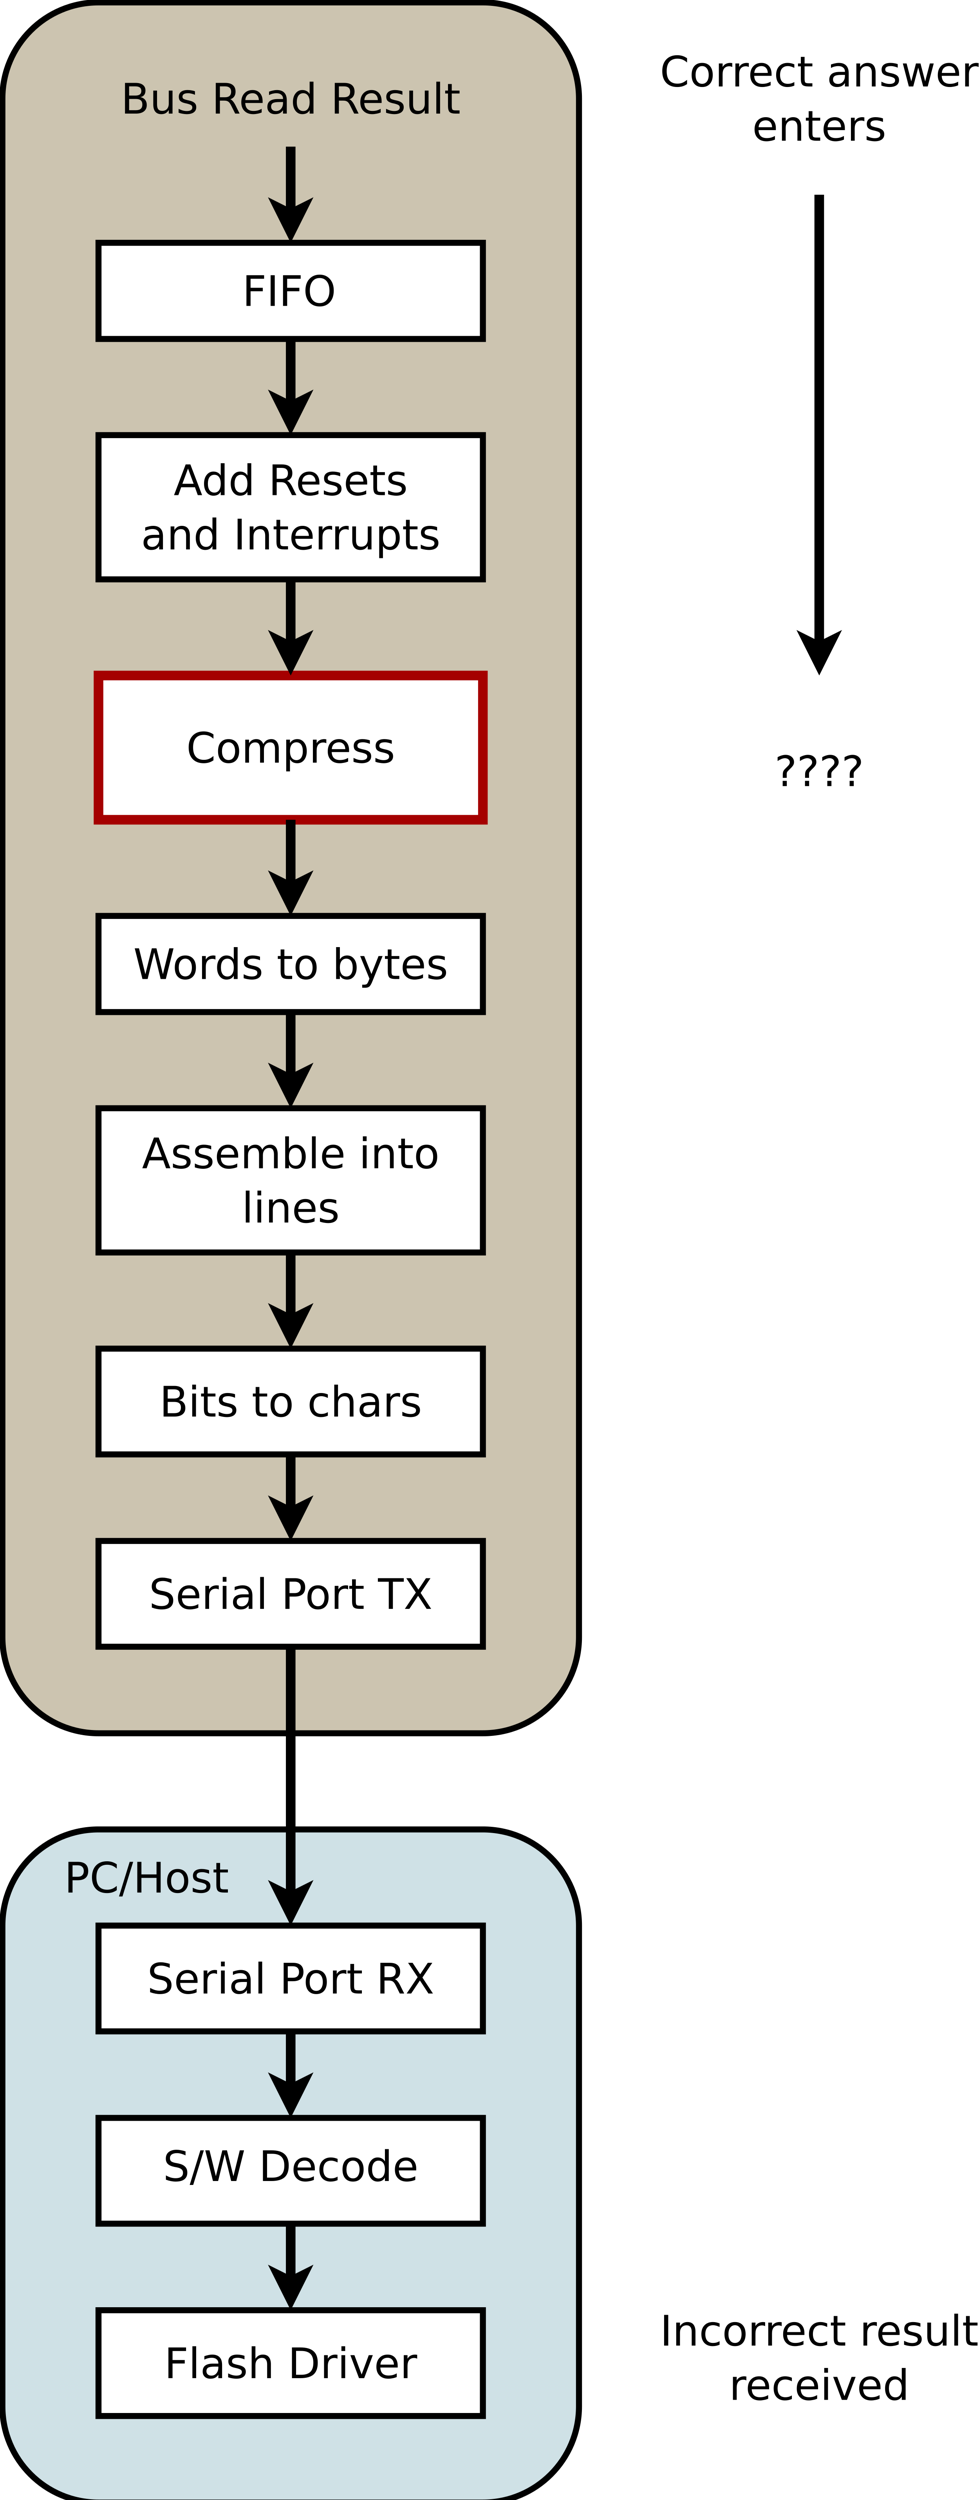 <?xml version="1.0" encoding="UTF-8"?>
<svg xmlns="http://www.w3.org/2000/svg" xmlns:xlink="http://www.w3.org/1999/xlink" width="163pt" height="416pt" viewBox="0 0 163 416" version="1.1">
<defs>
<g>
<symbol overflow="visible" id="glyph0-0">
<path style="stroke:none;" d="M 0.344 1.234 L 0.344 -4.938 L 3.844 -4.938 L 3.844 1.234 Z M 0.734 0.844 L 3.453 0.844 L 3.453 -4.547 L 0.734 -4.547 Z M 0.734 0.844 "/>
</symbol>
<symbol overflow="visible" id="glyph0-1">
<path style="stroke:none;" d="M 0.688 -5.109 L 3.625 -5.109 L 3.625 -4.516 L 1.375 -4.516 L 1.375 -3.016 L 3.406 -3.016 L 3.406 -2.438 L 1.375 -2.438 L 1.375 0 L 0.688 0 Z M 0.688 -5.109 "/>
</symbol>
<symbol overflow="visible" id="glyph0-2">
<path style="stroke:none;" d="M 0.688 -5.109 L 1.375 -5.109 L 1.375 0 L 0.688 0 Z M 0.688 -5.109 "/>
</symbol>
<symbol overflow="visible" id="glyph0-3">
<path style="stroke:none;" d="M 2.766 -4.641 C 2.254 -4.641 1.852 -4.453 1.562 -4.078 C 1.27 -3.703 1.125 -3.191 1.125 -2.547 C 1.125 -1.898 1.27 -1.391 1.562 -1.016 C 1.852 -0.648 2.254 -0.469 2.766 -0.469 C 3.266 -0.469 3.66 -0.648 3.953 -1.016 C 4.242 -1.391 4.391 -1.898 4.391 -2.547 C 4.391 -3.191 4.242 -3.703 3.953 -4.078 C 3.66 -4.453 3.266 -4.641 2.766 -4.641 Z M 2.766 -5.203 C 3.473 -5.203 4.039 -4.957 4.469 -4.469 C 4.895 -3.988 5.109 -3.348 5.109 -2.547 C 5.109 -1.742 4.895 -1.102 4.469 -0.625 C 4.039 -0.145 3.473 0.094 2.766 0.094 C 2.047 0.094 1.469 -0.145 1.031 -0.625 C 0.602 -1.102 0.391 -1.742 0.391 -2.547 C 0.391 -3.348 0.602 -3.988 1.031 -4.469 C 1.469 -4.957 2.047 -5.203 2.766 -5.203 Z M 2.766 -5.203 "/>
</symbol>
<symbol overflow="visible" id="glyph0-4">
<path style="stroke:none;" d="M 2.391 -4.422 L 1.453 -1.891 L 3.328 -1.891 Z M 2 -5.109 L 2.781 -5.109 L 4.734 0 L 4.016 0 L 3.547 -1.312 L 1.25 -1.312 L 0.781 0 L 0.062 0 Z M 2 -5.109 "/>
</symbol>
<symbol overflow="visible" id="glyph0-5">
<path style="stroke:none;" d="M 3.172 -3.25 L 3.172 -5.312 L 3.812 -5.312 L 3.812 0 L 3.172 0 L 3.172 -0.578 C 3.047 -0.348 2.879 -0.176 2.672 -0.062 C 2.473 0.039 2.234 0.094 1.953 0.094 C 1.492 0.094 1.117 -0.086 0.828 -0.453 C 0.535 -0.828 0.391 -1.312 0.391 -1.906 C 0.391 -2.508 0.535 -2.992 0.828 -3.359 C 1.117 -3.734 1.492 -3.922 1.953 -3.922 C 2.234 -3.922 2.473 -3.863 2.672 -3.75 C 2.879 -3.645 3.047 -3.477 3.172 -3.25 Z M 1.031 -1.906 C 1.031 -1.445 1.125 -1.082 1.312 -0.812 C 1.508 -0.551 1.773 -0.422 2.109 -0.422 C 2.441 -0.422 2.703 -0.551 2.891 -0.812 C 3.078 -1.082 3.172 -1.445 3.172 -1.906 C 3.172 -2.375 3.078 -2.738 2.891 -3 C 2.703 -3.258 2.441 -3.391 2.109 -3.391 C 1.773 -3.391 1.508 -3.258 1.312 -3 C 1.125 -2.738 1.031 -2.375 1.031 -1.906 Z M 1.031 -1.906 "/>
</symbol>
<symbol overflow="visible" id="glyph0-6">
<path style="stroke:none;" d=""/>
</symbol>
<symbol overflow="visible" id="glyph0-7">
<path style="stroke:none;" d="M 3.109 -2.391 C 3.254 -2.336 3.395 -2.227 3.531 -2.062 C 3.676 -1.906 3.82 -1.68 3.969 -1.391 L 4.656 0 L 3.922 0 L 3.266 -1.312 C 3.098 -1.656 2.938 -1.879 2.781 -1.984 C 2.625 -2.098 2.406 -2.156 2.125 -2.156 L 1.375 -2.156 L 1.375 0 L 0.688 0 L 0.688 -5.109 L 2.25 -5.109 C 2.832 -5.109 3.266 -4.984 3.547 -4.734 C 3.836 -4.492 3.984 -4.129 3.984 -3.641 C 3.984 -3.316 3.906 -3.047 3.75 -2.828 C 3.602 -2.617 3.391 -2.473 3.109 -2.391 Z M 1.375 -4.531 L 1.375 -2.719 L 2.25 -2.719 C 2.582 -2.719 2.832 -2.797 3 -2.953 C 3.164 -3.109 3.25 -3.336 3.25 -3.641 C 3.25 -3.93 3.164 -4.148 3 -4.297 C 2.832 -4.453 2.582 -4.531 2.25 -4.531 Z M 1.375 -4.531 "/>
</symbol>
<symbol overflow="visible" id="glyph0-8">
<path style="stroke:none;" d="M 3.938 -2.078 L 3.938 -1.766 L 1.047 -1.766 C 1.066 -1.328 1.191 -0.992 1.422 -0.766 C 1.66 -0.547 1.988 -0.438 2.406 -0.438 C 2.645 -0.438 2.879 -0.461 3.109 -0.516 C 3.336 -0.578 3.562 -0.672 3.781 -0.797 L 3.781 -0.188 C 3.562 -0.094 3.332 -0.023 3.094 0.016 C 2.852 0.066 2.613 0.094 2.375 0.094 C 1.758 0.094 1.273 -0.082 0.922 -0.438 C 0.566 -0.789 0.391 -1.27 0.391 -1.875 C 0.391 -2.5 0.555 -2.992 0.891 -3.359 C 1.234 -3.734 1.691 -3.922 2.266 -3.922 C 2.773 -3.922 3.18 -3.754 3.484 -3.422 C 3.785 -3.086 3.938 -2.641 3.938 -2.078 Z M 3.312 -2.25 C 3.301 -2.594 3.203 -2.867 3.016 -3.078 C 2.828 -3.285 2.578 -3.391 2.266 -3.391 C 1.922 -3.391 1.641 -3.289 1.422 -3.094 C 1.211 -2.895 1.094 -2.613 1.062 -2.25 Z M 3.312 -2.25 "/>
</symbol>
<symbol overflow="visible" id="glyph0-9">
<path style="stroke:none;" d="M 3.094 -3.719 L 3.094 -3.125 C 2.914 -3.207 2.734 -3.27 2.547 -3.312 C 2.359 -3.363 2.16 -3.391 1.953 -3.391 C 1.641 -3.391 1.406 -3.344 1.25 -3.25 C 1.094 -3.156 1.016 -3.008 1.016 -2.812 C 1.016 -2.664 1.066 -2.551 1.172 -2.469 C 1.285 -2.395 1.516 -2.316 1.859 -2.234 L 2.078 -2.188 C 2.516 -2.094 2.828 -1.957 3.016 -1.781 C 3.211 -1.613 3.312 -1.375 3.312 -1.062 C 3.312 -0.695 3.172 -0.41 2.891 -0.203 C 2.609 -0.004 2.219 0.094 1.719 0.094 C 1.52 0.094 1.305 0.07 1.078 0.031 C 0.859 0 0.625 -0.055 0.375 -0.141 L 0.375 -0.797 C 0.613 -0.672 0.844 -0.578 1.062 -0.516 C 1.289 -0.453 1.516 -0.422 1.734 -0.422 C 2.035 -0.422 2.266 -0.473 2.422 -0.578 C 2.578 -0.68 2.656 -0.828 2.656 -1.016 C 2.656 -1.18 2.598 -1.305 2.484 -1.391 C 2.367 -1.484 2.117 -1.578 1.734 -1.672 L 1.516 -1.719 C 1.117 -1.801 0.832 -1.926 0.656 -2.094 C 0.488 -2.258 0.406 -2.492 0.406 -2.797 C 0.406 -3.148 0.531 -3.426 0.781 -3.625 C 1.039 -3.82 1.406 -3.922 1.875 -3.922 C 2.102 -3.922 2.32 -3.898 2.531 -3.859 C 2.738 -3.828 2.926 -3.781 3.094 -3.719 Z M 3.094 -3.719 "/>
</symbol>
<symbol overflow="visible" id="glyph0-10">
<path style="stroke:none;" d="M 1.281 -4.922 L 1.281 -3.828 L 2.578 -3.828 L 2.578 -3.344 L 1.281 -3.344 L 1.281 -1.266 C 1.281 -0.953 1.32 -0.75 1.406 -0.656 C 1.488 -0.57 1.664 -0.531 1.938 -0.531 L 2.578 -0.531 L 2.578 0 L 1.938 0 C 1.445 0 1.109 -0.086 0.922 -0.266 C 0.742 -0.453 0.656 -0.785 0.656 -1.266 L 0.656 -3.344 L 0.188 -3.344 L 0.188 -3.828 L 0.656 -3.828 L 0.656 -4.922 Z M 1.281 -4.922 "/>
</symbol>
<symbol overflow="visible" id="glyph0-11">
<path style="stroke:none;" d="M 2.406 -1.922 C 1.895 -1.922 1.539 -1.863 1.344 -1.75 C 1.145 -1.633 1.047 -1.438 1.047 -1.156 C 1.047 -0.938 1.117 -0.758 1.266 -0.625 C 1.41 -0.488 1.613 -0.422 1.875 -0.422 C 2.219 -0.422 2.492 -0.547 2.703 -0.797 C 2.922 -1.047 3.031 -1.375 3.031 -1.781 L 3.031 -1.922 Z M 3.656 -2.188 L 3.656 0 L 3.031 0 L 3.031 -0.578 C 2.883 -0.348 2.703 -0.176 2.484 -0.062 C 2.273 0.039 2.016 0.094 1.703 0.094 C 1.305 0.094 0.992 -0.016 0.766 -0.234 C 0.535 -0.453 0.422 -0.742 0.422 -1.109 C 0.422 -1.547 0.562 -1.875 0.844 -2.094 C 1.133 -2.312 1.566 -2.422 2.141 -2.422 L 3.031 -2.422 L 3.031 -2.484 C 3.031 -2.766 2.93 -2.984 2.734 -3.141 C 2.547 -3.305 2.281 -3.391 1.938 -3.391 C 1.719 -3.391 1.504 -3.363 1.297 -3.312 C 1.086 -3.258 0.891 -3.18 0.703 -3.078 L 0.703 -3.656 C 0.93 -3.738 1.156 -3.801 1.375 -3.844 C 1.594 -3.895 1.801 -3.922 2 -3.922 C 2.551 -3.922 2.961 -3.773 3.234 -3.484 C 3.516 -3.203 3.656 -2.77 3.656 -2.188 Z M 3.656 -2.188 "/>
</symbol>
<symbol overflow="visible" id="glyph0-12">
<path style="stroke:none;" d="M 3.844 -2.312 L 3.844 0 L 3.219 0 L 3.219 -2.297 C 3.219 -2.648 3.145 -2.914 3 -3.094 C 2.863 -3.281 2.648 -3.375 2.359 -3.375 C 2.023 -3.375 1.758 -3.266 1.562 -3.047 C 1.363 -2.828 1.266 -2.531 1.266 -2.156 L 1.266 0 L 0.641 0 L 0.641 -3.828 L 1.266 -3.828 L 1.266 -3.234 C 1.422 -3.461 1.598 -3.633 1.797 -3.75 C 2.004 -3.863 2.238 -3.922 2.5 -3.922 C 2.945 -3.922 3.281 -3.785 3.5 -3.516 C 3.727 -3.242 3.844 -2.844 3.844 -2.312 Z M 3.844 -2.312 "/>
</symbol>
<symbol overflow="visible" id="glyph0-13">
<path style="stroke:none;" d="M 2.875 -3.234 C 2.801 -3.273 2.723 -3.305 2.641 -3.328 C 2.555 -3.348 2.469 -3.359 2.375 -3.359 C 2.02 -3.359 1.742 -3.242 1.547 -3.016 C 1.359 -2.785 1.266 -2.453 1.266 -2.016 L 1.266 0 L 0.641 0 L 0.641 -3.828 L 1.266 -3.828 L 1.266 -3.234 C 1.398 -3.461 1.57 -3.633 1.781 -3.75 C 2 -3.863 2.258 -3.922 2.562 -3.922 C 2.602 -3.922 2.648 -3.914 2.703 -3.906 C 2.754 -3.906 2.812 -3.898 2.875 -3.891 Z M 2.875 -3.234 "/>
</symbol>
<symbol overflow="visible" id="glyph0-14">
<path style="stroke:none;" d="M 0.594 -1.516 L 0.594 -3.828 L 1.219 -3.828 L 1.219 -1.531 C 1.219 -1.164 1.285 -0.895 1.422 -0.719 C 1.566 -0.539 1.785 -0.453 2.078 -0.453 C 2.41 -0.453 2.676 -0.555 2.875 -0.766 C 3.07 -0.984 3.172 -1.281 3.172 -1.656 L 3.172 -3.828 L 3.797 -3.828 L 3.797 0 L 3.172 0 L 3.172 -0.594 C 3.016 -0.352 2.836 -0.176 2.641 -0.062 C 2.441 0.039 2.207 0.094 1.938 0.094 C 1.5 0.094 1.164 -0.039 0.938 -0.312 C 0.707 -0.582 0.594 -0.984 0.594 -1.516 Z M 2.172 -3.922 Z M 2.172 -3.922 "/>
</symbol>
<symbol overflow="visible" id="glyph0-15">
<path style="stroke:none;" d="M 1.266 -0.578 L 1.266 1.453 L 0.641 1.453 L 0.641 -3.828 L 1.266 -3.828 L 1.266 -3.25 C 1.398 -3.477 1.566 -3.645 1.766 -3.75 C 1.973 -3.863 2.211 -3.922 2.484 -3.922 C 2.953 -3.922 3.332 -3.734 3.625 -3.359 C 3.914 -2.992 4.062 -2.508 4.062 -1.906 C 4.062 -1.312 3.914 -0.828 3.625 -0.453 C 3.332 -0.086 2.953 0.094 2.484 0.094 C 2.211 0.094 1.973 0.039 1.766 -0.062 C 1.566 -0.176 1.398 -0.348 1.266 -0.578 Z M 3.406 -1.906 C 3.406 -2.375 3.312 -2.738 3.125 -3 C 2.938 -3.258 2.676 -3.391 2.344 -3.391 C 2.008 -3.391 1.742 -3.258 1.547 -3 C 1.359 -2.738 1.266 -2.375 1.266 -1.906 C 1.266 -1.445 1.359 -1.082 1.547 -0.812 C 1.742 -0.551 2.008 -0.422 2.344 -0.422 C 2.676 -0.422 2.938 -0.551 3.125 -0.812 C 3.312 -1.082 3.406 -1.445 3.406 -1.906 Z M 3.406 -1.906 "/>
</symbol>
<symbol overflow="visible" id="glyph0-16">
<path style="stroke:none;" d="M 4.516 -4.703 L 4.516 -3.984 C 4.273 -4.203 4.023 -4.363 3.766 -4.469 C 3.504 -4.57 3.223 -4.625 2.922 -4.625 C 2.336 -4.625 1.891 -4.445 1.578 -4.094 C 1.273 -3.738 1.125 -3.223 1.125 -2.547 C 1.125 -1.867 1.273 -1.352 1.578 -1 C 1.891 -0.645 2.336 -0.469 2.922 -0.469 C 3.223 -0.469 3.504 -0.52 3.766 -0.625 C 4.023 -0.738 4.273 -0.898 4.516 -1.109 L 4.516 -0.391 C 4.266 -0.223 4.004 -0.098 3.734 -0.016 C 3.473 0.055 3.191 0.094 2.891 0.094 C 2.109 0.094 1.492 -0.141 1.047 -0.609 C 0.609 -1.078 0.391 -1.723 0.391 -2.547 C 0.391 -3.367 0.609 -4.016 1.047 -4.484 C 1.492 -4.961 2.109 -5.203 2.891 -5.203 C 3.191 -5.203 3.477 -5.16 3.75 -5.078 C 4.02 -4.992 4.273 -4.867 4.516 -4.703 Z M 4.516 -4.703 "/>
</symbol>
<symbol overflow="visible" id="glyph0-17">
<path style="stroke:none;" d="M 2.141 -3.391 C 1.805 -3.391 1.539 -3.254 1.344 -2.984 C 1.145 -2.723 1.047 -2.363 1.047 -1.906 C 1.047 -1.445 1.145 -1.086 1.344 -0.828 C 1.539 -0.566 1.805 -0.438 2.141 -0.438 C 2.473 -0.438 2.738 -0.566 2.938 -0.828 C 3.133 -1.098 3.234 -1.457 3.234 -1.906 C 3.234 -2.363 3.133 -2.723 2.938 -2.984 C 2.738 -3.254 2.473 -3.391 2.141 -3.391 Z M 2.141 -3.922 C 2.691 -3.922 3.125 -3.742 3.438 -3.391 C 3.75 -3.035 3.906 -2.539 3.906 -1.906 C 3.906 -1.281 3.75 -0.789 3.438 -0.438 C 3.125 -0.082 2.691 0.094 2.141 0.094 C 1.586 0.094 1.156 -0.082 0.844 -0.438 C 0.539 -0.789 0.391 -1.281 0.391 -1.906 C 0.391 -2.539 0.539 -3.035 0.844 -3.391 C 1.156 -3.742 1.586 -3.922 2.141 -3.922 Z M 2.141 -3.922 "/>
</symbol>
<symbol overflow="visible" id="glyph0-18">
<path style="stroke:none;" d="M 3.641 -3.094 C 3.797 -3.375 3.984 -3.582 4.203 -3.719 C 4.422 -3.852 4.68 -3.922 4.984 -3.922 C 5.379 -3.922 5.68 -3.781 5.891 -3.5 C 6.109 -3.219 6.219 -2.82 6.219 -2.312 L 6.219 0 L 5.594 0 L 5.594 -2.297 C 5.594 -2.66 5.523 -2.93 5.391 -3.109 C 5.266 -3.285 5.066 -3.375 4.797 -3.375 C 4.473 -3.375 4.219 -3.266 4.031 -3.047 C 3.844 -2.828 3.75 -2.531 3.75 -2.156 L 3.75 0 L 3.109 0 L 3.109 -2.297 C 3.109 -2.66 3.039 -2.93 2.906 -3.109 C 2.781 -3.285 2.582 -3.375 2.312 -3.375 C 1.988 -3.375 1.734 -3.266 1.547 -3.047 C 1.359 -2.828 1.266 -2.531 1.266 -2.156 L 1.266 0 L 0.641 0 L 0.641 -3.828 L 1.266 -3.828 L 1.266 -3.234 C 1.41 -3.461 1.582 -3.633 1.781 -3.75 C 1.977 -3.863 2.219 -3.922 2.5 -3.922 C 2.781 -3.922 3.016 -3.848 3.203 -3.703 C 3.398 -3.566 3.547 -3.363 3.641 -3.094 Z M 3.641 -3.094 "/>
</symbol>
<symbol overflow="visible" id="glyph0-19">
<path style="stroke:none;" d="M 0.234 -5.109 L 0.938 -5.109 L 2 -0.797 L 3.078 -5.109 L 3.844 -5.109 L 4.922 -0.797 L 5.984 -5.109 L 6.688 -5.109 L 5.406 0 L 4.547 0 L 3.469 -4.438 L 2.375 0 L 1.516 0 Z M 0.234 -5.109 "/>
</symbol>
<symbol overflow="visible" id="glyph0-20">
<path style="stroke:none;" d="M 3.406 -1.906 C 3.406 -2.375 3.312 -2.738 3.125 -3 C 2.938 -3.258 2.676 -3.391 2.344 -3.391 C 2.008 -3.391 1.742 -3.258 1.547 -3 C 1.359 -2.738 1.266 -2.375 1.266 -1.906 C 1.266 -1.445 1.359 -1.082 1.547 -0.812 C 1.742 -0.551 2.008 -0.422 2.344 -0.422 C 2.676 -0.422 2.938 -0.551 3.125 -0.812 C 3.312 -1.082 3.406 -1.445 3.406 -1.906 Z M 1.266 -3.25 C 1.398 -3.477 1.566 -3.645 1.766 -3.75 C 1.973 -3.863 2.211 -3.922 2.484 -3.922 C 2.953 -3.922 3.332 -3.734 3.625 -3.359 C 3.914 -2.992 4.062 -2.508 4.062 -1.906 C 4.062 -1.312 3.914 -0.828 3.625 -0.453 C 3.332 -0.086 2.953 0.094 2.484 0.094 C 2.211 0.094 1.973 0.039 1.766 -0.062 C 1.566 -0.176 1.398 -0.348 1.266 -0.578 L 1.266 0 L 0.641 0 L 0.641 -5.312 L 1.266 -5.312 Z M 1.266 -3.25 "/>
</symbol>
<symbol overflow="visible" id="glyph0-21">
<path style="stroke:none;" d="M 2.25 0.359 C 2.07 0.816 1.898 1.113 1.734 1.25 C 1.566 1.383 1.344 1.453 1.062 1.453 L 0.547 1.453 L 0.547 0.938 L 0.922 0.938 C 1.098 0.938 1.234 0.895 1.328 0.812 C 1.422 0.727 1.523 0.531 1.641 0.219 L 1.75 -0.062 L 0.203 -3.828 L 0.875 -3.828 L 2.078 -0.828 L 3.266 -3.828 L 3.938 -3.828 Z M 2.25 0.359 "/>
</symbol>
<symbol overflow="visible" id="glyph0-22">
<path style="stroke:none;" d="M 0.656 -5.312 L 1.281 -5.312 L 1.281 0 L 0.656 0 Z M 0.656 -5.312 "/>
</symbol>
<symbol overflow="visible" id="glyph0-23">
<path style="stroke:none;" d="M 0.656 -3.828 L 1.281 -3.828 L 1.281 0 L 0.656 0 Z M 0.656 -5.312 L 1.281 -5.312 L 1.281 -4.516 L 0.656 -4.516 Z M 0.656 -5.312 "/>
</symbol>
<symbol overflow="visible" id="glyph0-24">
<path style="stroke:none;" d="M 1.375 -2.438 L 1.375 -0.562 L 2.484 -0.562 C 2.859 -0.562 3.133 -0.641 3.312 -0.797 C 3.488 -0.953 3.578 -1.188 3.578 -1.5 C 3.578 -1.82 3.488 -2.055 3.312 -2.203 C 3.133 -2.359 2.859 -2.438 2.484 -2.438 Z M 1.375 -4.531 L 1.375 -3 L 2.406 -3 C 2.738 -3 2.988 -3.062 3.156 -3.188 C 3.32 -3.312 3.406 -3.504 3.406 -3.766 C 3.406 -4.023 3.32 -4.219 3.156 -4.344 C 2.988 -4.469 2.738 -4.531 2.406 -4.531 Z M 0.688 -5.109 L 2.453 -5.109 C 2.973 -5.109 3.375 -5 3.656 -4.781 C 3.945 -4.562 4.094 -4.25 4.094 -3.844 C 4.094 -3.531 4.02 -3.281 3.875 -3.094 C 3.727 -2.906 3.516 -2.789 3.234 -2.75 C 3.578 -2.676 3.844 -2.523 4.031 -2.297 C 4.219 -2.066 4.312 -1.773 4.312 -1.422 C 4.312 -0.973 4.156 -0.625 3.844 -0.375 C 3.531 -0.125 3.086 0 2.516 0 L 0.688 0 Z M 0.688 -5.109 "/>
</symbol>
<symbol overflow="visible" id="glyph0-25">
<path style="stroke:none;" d="M 3.422 -3.688 L 3.422 -3.094 C 3.234 -3.188 3.051 -3.258 2.875 -3.312 C 2.695 -3.363 2.52 -3.391 2.344 -3.391 C 1.926 -3.391 1.602 -3.258 1.375 -3 C 1.156 -2.738 1.047 -2.375 1.047 -1.906 C 1.047 -1.438 1.156 -1.07 1.375 -0.812 C 1.602 -0.562 1.926 -0.438 2.344 -0.438 C 2.52 -0.438 2.695 -0.457 2.875 -0.5 C 3.051 -0.551 3.234 -0.629 3.422 -0.734 L 3.422 -0.141 C 3.242 -0.066 3.062 -0.008 2.875 0.031 C 2.688 0.07 2.484 0.094 2.266 0.094 C 1.691 0.094 1.234 -0.082 0.891 -0.438 C 0.555 -0.801 0.391 -1.289 0.391 -1.906 C 0.391 -2.531 0.562 -3.02 0.906 -3.375 C 1.25 -3.738 1.719 -3.922 2.312 -3.922 C 2.5 -3.922 2.688 -3.898 2.875 -3.859 C 3.062 -3.816 3.242 -3.758 3.422 -3.688 Z M 3.422 -3.688 "/>
</symbol>
<symbol overflow="visible" id="glyph0-26">
<path style="stroke:none;" d="M 3.844 -2.312 L 3.844 0 L 3.219 0 L 3.219 -2.297 C 3.219 -2.648 3.145 -2.914 3 -3.094 C 2.863 -3.281 2.648 -3.375 2.359 -3.375 C 2.023 -3.375 1.758 -3.266 1.562 -3.047 C 1.363 -2.828 1.266 -2.531 1.266 -2.156 L 1.266 0 L 0.641 0 L 0.641 -5.312 L 1.266 -5.312 L 1.266 -3.234 C 1.422 -3.461 1.598 -3.633 1.797 -3.75 C 2.004 -3.863 2.238 -3.922 2.5 -3.922 C 2.945 -3.922 3.281 -3.785 3.5 -3.516 C 3.727 -3.242 3.844 -2.844 3.844 -2.312 Z M 3.844 -2.312 "/>
</symbol>
<symbol overflow="visible" id="glyph0-27">
<path style="stroke:none;" d="M 3.75 -4.938 L 3.75 -4.266 C 3.488 -4.391 3.238 -4.484 3 -4.547 C 2.77 -4.609 2.547 -4.641 2.328 -4.641 C 1.953 -4.641 1.66 -4.566 1.453 -4.422 C 1.254 -4.273 1.156 -4.066 1.156 -3.797 C 1.156 -3.566 1.223 -3.395 1.359 -3.281 C 1.492 -3.164 1.75 -3.07 2.125 -3 L 2.547 -2.922 C 3.055 -2.816 3.43 -2.641 3.672 -2.391 C 3.922 -2.148 4.047 -1.82 4.047 -1.406 C 4.047 -0.914 3.879 -0.539 3.547 -0.281 C 3.223 -0.031 2.738 0.094 2.094 0.094 C 1.852 0.094 1.598 0.066 1.328 0.016 C 1.055 -0.035 0.773 -0.113 0.484 -0.219 L 0.484 -0.938 C 0.766 -0.781 1.035 -0.66 1.297 -0.578 C 1.566 -0.504 1.832 -0.469 2.094 -0.469 C 2.488 -0.469 2.789 -0.539 3 -0.688 C 3.219 -0.844 3.328 -1.066 3.328 -1.359 C 3.328 -1.609 3.25 -1.801 3.094 -1.938 C 2.945 -2.082 2.695 -2.191 2.344 -2.266 L 1.922 -2.344 C 1.41 -2.445 1.039 -2.609 0.812 -2.828 C 0.582 -3.047 0.469 -3.348 0.469 -3.734 C 0.469 -4.191 0.625 -4.551 0.938 -4.812 C 1.258 -5.07 1.695 -5.203 2.25 -5.203 C 2.488 -5.203 2.734 -5.176 2.984 -5.125 C 3.234 -5.082 3.488 -5.02 3.75 -4.938 Z M 3.75 -4.938 "/>
</symbol>
<symbol overflow="visible" id="glyph0-28">
<path style="stroke:none;" d="M 1.375 -4.531 L 1.375 -2.625 L 2.25 -2.625 C 2.57 -2.625 2.816 -2.707 2.984 -2.875 C 3.16 -3.039 3.25 -3.273 3.25 -3.578 C 3.25 -3.879 3.16 -4.113 2.984 -4.281 C 2.816 -4.445 2.57 -4.531 2.25 -4.531 Z M 0.688 -5.109 L 2.25 -5.109 C 2.82 -5.109 3.254 -4.977 3.547 -4.719 C 3.836 -4.457 3.984 -4.078 3.984 -3.578 C 3.984 -3.078 3.836 -2.695 3.547 -2.438 C 3.254 -2.176 2.82 -2.047 2.25 -2.047 L 1.375 -2.047 L 1.375 0 L 0.688 0 Z M 0.688 -5.109 "/>
</symbol>
<symbol overflow="visible" id="glyph0-29">
<path style="stroke:none;" d="M -0.016 -5.109 L 4.297 -5.109 L 4.297 -4.516 L 2.484 -4.516 L 2.484 0 L 1.797 0 L 1.797 -4.516 L -0.016 -4.516 Z M -0.016 -5.109 "/>
</symbol>
<symbol overflow="visible" id="glyph0-30">
<path style="stroke:none;" d="M 0.438 -5.109 L 1.188 -5.109 L 2.453 -3.203 L 3.719 -5.109 L 4.469 -5.109 L 2.828 -2.656 L 4.578 0 L 3.828 0 L 2.406 -2.172 L 0.953 0 L 0.203 0 L 2.031 -2.719 Z M 0.438 -5.109 "/>
</symbol>
<symbol overflow="visible" id="glyph0-31">
<path style="stroke:none;" d="M 1.781 -5.109 L 2.359 -5.109 L 0.578 0.656 L 0 0.656 Z M 1.781 -5.109 "/>
</symbol>
<symbol overflow="visible" id="glyph0-32">
<path style="stroke:none;" d="M 0.688 -5.109 L 1.375 -5.109 L 1.375 -3.016 L 3.891 -3.016 L 3.891 -5.109 L 4.578 -5.109 L 4.578 0 L 3.891 0 L 3.891 -2.438 L 1.375 -2.438 L 1.375 0 L 0.688 0 Z M 0.688 -5.109 "/>
</symbol>
<symbol overflow="visible" id="glyph0-33">
<path style="stroke:none;" d="M 1.375 -4.531 L 1.375 -0.562 L 2.219 -0.562 C 2.914 -0.562 3.426 -0.723 3.75 -1.047 C 4.082 -1.367 4.25 -1.875 4.25 -2.562 C 4.25 -3.238 4.082 -3.734 3.75 -4.047 C 3.426 -4.367 2.914 -4.531 2.219 -4.531 Z M 0.688 -5.109 L 2.109 -5.109 C 3.098 -5.109 3.82 -4.898 4.281 -4.484 C 4.75 -4.078 4.984 -3.438 4.984 -2.562 C 4.984 -1.676 4.75 -1.023 4.281 -0.609 C 3.812 -0.203 3.086 0 2.109 0 L 0.688 0 Z M 0.688 -5.109 "/>
</symbol>
<symbol overflow="visible" id="glyph0-34">
<path style="stroke:none;" d="M 0.203 -3.828 L 0.875 -3.828 L 2.078 -0.609 L 3.266 -3.828 L 3.938 -3.828 L 2.5 0 L 1.641 0 Z M 0.203 -3.828 "/>
</symbol>
<symbol overflow="visible" id="glyph0-35">
<path style="stroke:none;" d="M 0.297 -3.828 L 0.922 -3.828 L 1.703 -0.844 L 2.484 -3.828 L 3.234 -3.828 L 4.016 -0.844 L 4.797 -3.828 L 5.438 -3.828 L 4.438 0 L 3.688 0 L 2.859 -3.141 L 2.031 0 L 1.297 0 Z M 0.297 -3.828 "/>
</symbol>
<symbol overflow="visible" id="glyph0-36">
<path style="stroke:none;" d="M 1.344 -0.875 L 2.031 -0.875 L 2.031 0 L 1.344 0 Z M 2.016 -1.375 L 1.359 -1.375 L 1.359 -1.891 C 1.359 -2.129 1.391 -2.32 1.453 -2.469 C 1.516 -2.613 1.648 -2.785 1.859 -2.984 L 2.156 -3.281 C 2.289 -3.406 2.383 -3.52 2.438 -3.625 C 2.5 -3.727 2.531 -3.836 2.531 -3.953 C 2.531 -4.16 2.453 -4.328 2.297 -4.453 C 2.148 -4.578 1.957 -4.641 1.719 -4.641 C 1.539 -4.641 1.348 -4.598 1.141 -4.516 C 0.93 -4.43 0.719 -4.316 0.5 -4.172 L 0.5 -4.812 C 0.719 -4.938 0.938 -5.031 1.156 -5.094 C 1.375 -5.164 1.598 -5.203 1.828 -5.203 C 2.254 -5.203 2.594 -5.086 2.844 -4.859 C 3.102 -4.641 3.234 -4.348 3.234 -3.984 C 3.234 -3.816 3.191 -3.656 3.109 -3.5 C 3.023 -3.344 2.879 -3.164 2.672 -2.969 L 2.375 -2.672 C 2.27 -2.566 2.191 -2.484 2.141 -2.422 C 2.098 -2.359 2.066 -2.301 2.047 -2.25 C 2.035 -2.195 2.023 -2.133 2.016 -2.062 C 2.016 -2 2.016 -1.91 2.016 -1.797 Z M 2.016 -1.375 "/>
</symbol>
</g>
</defs>
<g id="surface148736">
<rect x="0" y="0" width="163" height="416" style="fill:rgb(100%,100%,100%);fill-opacity:1;stroke:none;"/>
<path style="fill-rule:evenodd;fill:rgb(81.176%,88.235%,90.196%);fill-opacity:1;stroke-width:0.125;stroke-linecap:butt;stroke-linejoin:round;stroke:rgb(0%,0%,0%);stroke-opacity:1;stroke-miterlimit:10;" d="M 3 39 L 11 39 C 12.105 39 13 39.895 13 41 L 13 51 C 13 52.105 12.105 53 11 53 L 3 53 C 1.895 53 1 52.105 1 51 L 1 41 C 1 39.895 1.895 39 3 39 " transform="matrix(8,0,0,8,-7.6,-7.6)"/>
<path style="fill-rule:evenodd;fill:rgb(80%,76.863%,69.02%);fill-opacity:1;stroke-width:0.125;stroke-linecap:butt;stroke-linejoin:round;stroke:rgb(0%,0%,0%);stroke-opacity:1;stroke-miterlimit:10;" d="M 3 1 L 11 1 C 12.105 1 13 1.895 13 3 L 13 35 C 13 36.105 12.105 37 11 37 L 3 37 C 1.895 37 1 36.105 1 35 L 1 3 C 1 1.895 1.895 1 3 1 " transform="matrix(8,0,0,8,-7.6,-7.6)"/>
<path style="fill-rule:evenodd;fill:rgb(100%,100%,100%);fill-opacity:1;stroke-width:0.125;stroke-linecap:butt;stroke-linejoin:miter;stroke:rgb(0%,0%,0%);stroke-opacity:1;stroke-miterlimit:10;" d="M 3 6 L 11 6 L 11 8 L 3 8 Z M 3 6 " transform="matrix(8,0,0,8,-7.6,-7.6)"/>
<g style="fill:rgb(0%,0%,0%);fill-opacity:1;">
  <use xlink:href="#glyph0-1" x="40.344" y="50.901"/>
  <use xlink:href="#glyph0-2" x="44.37" y="50.901"/>
  <use xlink:href="#glyph0-1" x="46.435" y="50.901"/>
  <use xlink:href="#glyph0-3" x="50.461" y="50.901"/>
</g>
<path style="fill-rule:evenodd;fill:rgb(100%,100%,100%);fill-opacity:1;stroke-width:0.125;stroke-linecap:butt;stroke-linejoin:miter;stroke:rgb(0%,0%,0%);stroke-opacity:1;stroke-miterlimit:10;" d="M 3 10 L 11 10 L 11 13 L 3 13 Z M 3 10 " transform="matrix(8,0,0,8,-7.6,-7.6)"/>
<g style="fill:rgb(0%,0%,0%);fill-opacity:1;">
  <use xlink:href="#glyph0-4" x="28.914" y="82.386"/>
  <use xlink:href="#glyph0-5" x="33.58" y="82.386"/>
  <use xlink:href="#glyph0-5" x="38.023" y="82.386"/>
  <use xlink:href="#glyph0-6" x="42.466" y="82.386"/>
  <use xlink:href="#glyph0-7" x="44.691" y="82.386"/>
  <use xlink:href="#glyph0-8" x="49.241" y="82.386"/>
  <use xlink:href="#glyph0-9" x="53.547" y="82.386"/>
  <use xlink:href="#glyph0-8" x="57.194" y="82.386"/>
  <use xlink:href="#glyph0-10" x="61.501" y="82.386"/>
  <use xlink:href="#glyph0-9" x="64.246" y="82.386"/>
</g>
<g style="fill:rgb(0%,0%,0%);fill-opacity:1;">
  <use xlink:href="#glyph0-11" x="23.477" y="91.417"/>
  <use xlink:href="#glyph0-12" x="27.766" y="91.417"/>
  <use xlink:href="#glyph0-5" x="32.203" y="91.417"/>
  <use xlink:href="#glyph0-6" x="36.646" y="91.417"/>
  <use xlink:href="#glyph0-2" x="38.871" y="91.417"/>
  <use xlink:href="#glyph0-12" x="40.935" y="91.417"/>
  <use xlink:href="#glyph0-10" x="45.372" y="91.417"/>
  <use xlink:href="#glyph0-8" x="48.117" y="91.417"/>
  <use xlink:href="#glyph0-13" x="52.423" y="91.417"/>
  <use xlink:href="#glyph0-13" x="55.178" y="91.417"/>
  <use xlink:href="#glyph0-14" x="58.056" y="91.417"/>
  <use xlink:href="#glyph0-15" x="62.493" y="91.417"/>
  <use xlink:href="#glyph0-10" x="66.936" y="91.417"/>
  <use xlink:href="#glyph0-9" x="69.681" y="91.417"/>
</g>
<path style="fill-rule:evenodd;fill:rgb(100%,100%,100%);fill-opacity:1;stroke-width:0.2;stroke-linecap:butt;stroke-linejoin:miter;stroke:rgb(64.706%,0%,0%);stroke-opacity:1;stroke-miterlimit:10;" d="M 3 15 L 11 15 L 11 18 L 3 18 Z M 3 15 " transform="matrix(8,0,0,8,-7.6,-7.6)"/>
<g style="fill:rgb(0%,0%,0%);fill-opacity:1;">
  <use xlink:href="#glyph0-16" x="31.023" y="126.901"/>
  <use xlink:href="#glyph0-17" x="35.911" y="126.901"/>
  <use xlink:href="#glyph0-18" x="40.194" y="126.901"/>
  <use xlink:href="#glyph0-15" x="47.013" y="126.901"/>
  <use xlink:href="#glyph0-13" x="51.456" y="126.901"/>
  <use xlink:href="#glyph0-8" x="54.18" y="126.901"/>
  <use xlink:href="#glyph0-9" x="58.487" y="126.901"/>
  <use xlink:href="#glyph0-9" x="62.134" y="126.901"/>
</g>
<path style="fill-rule:evenodd;fill:rgb(100%,100%,100%);fill-opacity:1;stroke-width:0.125;stroke-linecap:butt;stroke-linejoin:miter;stroke:rgb(0%,0%,0%);stroke-opacity:1;stroke-miterlimit:10;" d="M 3 20 L 11 20 L 11 22 L 3 22 Z M 3 20 " transform="matrix(8,0,0,8,-7.6,-7.6)"/>
<g style="fill:rgb(0%,0%,0%);fill-opacity:1;">
  <use xlink:href="#glyph0-19" x="22.203" y="162.901"/>
  <use xlink:href="#glyph0-17" x="28.714" y="162.901"/>
  <use xlink:href="#glyph0-13" x="32.997" y="162.901"/>
  <use xlink:href="#glyph0-5" x="35.752" y="162.901"/>
  <use xlink:href="#glyph0-9" x="40.195" y="162.901"/>
  <use xlink:href="#glyph0-6" x="43.842" y="162.901"/>
  <use xlink:href="#glyph0-10" x="46.067" y="162.901"/>
  <use xlink:href="#glyph0-17" x="48.812" y="162.901"/>
  <use xlink:href="#glyph0-6" x="53.095" y="162.901"/>
  <use xlink:href="#glyph0-20" x="55.32" y="162.901"/>
  <use xlink:href="#glyph0-21" x="59.763" y="162.901"/>
  <use xlink:href="#glyph0-10" x="63.906" y="162.901"/>
  <use xlink:href="#glyph0-8" x="66.65" y="162.901"/>
  <use xlink:href="#glyph0-9" x="70.957" y="162.901"/>
</g>
<path style="fill-rule:evenodd;fill:rgb(100%,100%,100%);fill-opacity:1;stroke-width:0.125;stroke-linecap:butt;stroke-linejoin:miter;stroke:rgb(0%,0%,0%);stroke-opacity:1;stroke-miterlimit:10;" d="M 3 24 L 11 24 L 11 27 L 3 27 Z M 3 24 " transform="matrix(8,0,0,8,-7.6,-7.6)"/>
<g style="fill:rgb(0%,0%,0%);fill-opacity:1;">
  <use xlink:href="#glyph0-4" x="23.633" y="194.386"/>
  <use xlink:href="#glyph0-9" x="28.421" y="194.386"/>
  <use xlink:href="#glyph0-9" x="32.068" y="194.386"/>
  <use xlink:href="#glyph0-8" x="35.715" y="194.386"/>
  <use xlink:href="#glyph0-18" x="40.022" y="194.386"/>
  <use xlink:href="#glyph0-20" x="46.841" y="194.386"/>
  <use xlink:href="#glyph0-22" x="51.284" y="194.386"/>
  <use xlink:href="#glyph0-8" x="53.229" y="194.386"/>
  <use xlink:href="#glyph0-6" x="57.535" y="194.386"/>
  <use xlink:href="#glyph0-23" x="59.76" y="194.386"/>
  <use xlink:href="#glyph0-12" x="61.705" y="194.386"/>
  <use xlink:href="#glyph0-10" x="66.142" y="194.386"/>
  <use xlink:href="#glyph0-17" x="68.886" y="194.386"/>
</g>
<g style="fill:rgb(0%,0%,0%);fill-opacity:1;">
  <use xlink:href="#glyph0-22" x="40.266" y="203.417"/>
  <use xlink:href="#glyph0-23" x="42.21" y="203.417"/>
  <use xlink:href="#glyph0-12" x="44.155" y="203.417"/>
  <use xlink:href="#glyph0-8" x="48.592" y="203.417"/>
  <use xlink:href="#glyph0-9" x="52.898" y="203.417"/>
</g>
<path style="fill-rule:evenodd;fill:rgb(100%,100%,100%);fill-opacity:1;stroke-width:0.125;stroke-linecap:butt;stroke-linejoin:miter;stroke:rgb(0%,0%,0%);stroke-opacity:1;stroke-miterlimit:10;" d="M 3 29 L 11 29 L 11 31.2 L 3 31.2 Z M 3 29 " transform="matrix(8,0,0,8,-7.6,-7.6)"/>
<g style="fill:rgb(0%,0%,0%);fill-opacity:1;">
  <use xlink:href="#glyph0-24" x="26.547" y="235.702"/>
  <use xlink:href="#glyph0-23" x="31.349" y="235.702"/>
  <use xlink:href="#glyph0-10" x="33.294" y="235.702"/>
  <use xlink:href="#glyph0-9" x="36.038" y="235.702"/>
  <use xlink:href="#glyph0-6" x="39.685" y="235.702"/>
  <use xlink:href="#glyph0-10" x="41.91" y="235.702"/>
  <use xlink:href="#glyph0-17" x="44.655" y="235.702"/>
  <use xlink:href="#glyph0-6" x="48.938" y="235.702"/>
  <use xlink:href="#glyph0-25" x="51.163" y="235.702"/>
  <use xlink:href="#glyph0-26" x="55.011" y="235.702"/>
  <use xlink:href="#glyph0-11" x="59.448" y="235.702"/>
  <use xlink:href="#glyph0-13" x="63.737" y="235.702"/>
  <use xlink:href="#glyph0-9" x="66.615" y="235.702"/>
</g>
<path style="fill-rule:evenodd;fill:rgb(100%,100%,100%);fill-opacity:1;stroke-width:0.125;stroke-linecap:butt;stroke-linejoin:miter;stroke:rgb(0%,0%,0%);stroke-opacity:1;stroke-miterlimit:10;" d="M 3 33 L 11 33 L 11 35.2 L 3 35.2 Z M 3 33 " transform="matrix(8,0,0,8,-7.6,-7.6)"/>
<g style="fill:rgb(0%,0%,0%);fill-opacity:1;">
  <use xlink:href="#glyph0-27" x="24.797" y="267.702"/>
  <use xlink:href="#glyph0-8" x="29.24" y="267.702"/>
  <use xlink:href="#glyph0-13" x="33.547" y="267.702"/>
  <use xlink:href="#glyph0-23" x="36.425" y="267.702"/>
  <use xlink:href="#glyph0-11" x="38.37" y="267.702"/>
  <use xlink:href="#glyph0-22" x="42.659" y="267.702"/>
  <use xlink:href="#glyph0-6" x="44.604" y="267.702"/>
  <use xlink:href="#glyph0-28" x="46.829" y="267.702"/>
  <use xlink:href="#glyph0-17" x="50.801" y="267.702"/>
  <use xlink:href="#glyph0-13" x="55.083" y="267.702"/>
  <use xlink:href="#glyph0-10" x="57.961" y="267.702"/>
  <use xlink:href="#glyph0-6" x="60.706" y="267.702"/>
  <use xlink:href="#glyph0-29" x="62.931" y="267.702"/>
  <use xlink:href="#glyph0-30" x="67.207" y="267.702"/>
</g>
<path style="fill:none;stroke-width:0.2;stroke-linecap:butt;stroke-linejoin:miter;stroke:rgb(0%,0%,0%);stroke-opacity:1;stroke-miterlimit:10;" d="M 7 31.2 L 7 32.401 " transform="matrix(8,0,0,8,-7.6,-7.6)"/>
<path style="fill-rule:evenodd;fill:rgb(0%,0%,0%);fill-opacity:1;stroke-width:0.2;stroke-linecap:butt;stroke-linejoin:miter;stroke:rgb(0%,0%,0%);stroke-opacity:1;stroke-miterlimit:10;" d="M 7 32.776 L 6.75 32.276 L 7 32.401 L 7.25 32.276 Z M 7 32.776 " transform="matrix(8,0,0,8,-7.6,-7.6)"/>
<path style="fill:none;stroke-width:0.2;stroke-linecap:butt;stroke-linejoin:miter;stroke:rgb(0%,0%,0%);stroke-opacity:1;stroke-miterlimit:10;" d="M 7 27 L 7 28.401 " transform="matrix(8,0,0,8,-7.6,-7.6)"/>
<path style="fill-rule:evenodd;fill:rgb(0%,0%,0%);fill-opacity:1;stroke-width:0.2;stroke-linecap:butt;stroke-linejoin:miter;stroke:rgb(0%,0%,0%);stroke-opacity:1;stroke-miterlimit:10;" d="M 7 28.776 L 6.75 28.276 L 7 28.401 L 7.25 28.276 Z M 7 28.776 " transform="matrix(8,0,0,8,-7.6,-7.6)"/>
<path style="fill:none;stroke-width:0.2;stroke-linecap:butt;stroke-linejoin:miter;stroke:rgb(0%,0%,0%);stroke-opacity:1;stroke-miterlimit:10;" d="M 7 22 L 7 23.401 " transform="matrix(8,0,0,8,-7.6,-7.6)"/>
<path style="fill-rule:evenodd;fill:rgb(0%,0%,0%);fill-opacity:1;stroke-width:0.2;stroke-linecap:butt;stroke-linejoin:miter;stroke:rgb(0%,0%,0%);stroke-opacity:1;stroke-miterlimit:10;" d="M 7 23.776 L 6.75 23.276 L 7 23.401 L 7.25 23.276 Z M 7 23.776 " transform="matrix(8,0,0,8,-7.6,-7.6)"/>
<path style="fill:none;stroke-width:0.2;stroke-linecap:butt;stroke-linejoin:miter;stroke:rgb(0%,0%,0%);stroke-opacity:1;stroke-miterlimit:10;" d="M 7 18 L 7 19.401 " transform="matrix(8,0,0,8,-7.6,-7.6)"/>
<path style="fill-rule:evenodd;fill:rgb(0%,0%,0%);fill-opacity:1;stroke-width:0.2;stroke-linecap:butt;stroke-linejoin:miter;stroke:rgb(0%,0%,0%);stroke-opacity:1;stroke-miterlimit:10;" d="M 7 19.776 L 6.75 19.276 L 7 19.401 L 7.25 19.276 Z M 7 19.776 " transform="matrix(8,0,0,8,-7.6,-7.6)"/>
<path style="fill:none;stroke-width:0.2;stroke-linecap:butt;stroke-linejoin:miter;stroke:rgb(0%,0%,0%);stroke-opacity:1;stroke-miterlimit:10;" d="M 7 13 L 7 14.401 " transform="matrix(8,0,0,8,-7.6,-7.6)"/>
<path style="fill-rule:evenodd;fill:rgb(0%,0%,0%);fill-opacity:1;stroke-width:0.2;stroke-linecap:butt;stroke-linejoin:miter;stroke:rgb(0%,0%,0%);stroke-opacity:1;stroke-miterlimit:10;" d="M 7 14.776 L 6.75 14.276 L 7 14.401 L 7.25 14.276 Z M 7 14.776 " transform="matrix(8,0,0,8,-7.6,-7.6)"/>
<path style="fill:none;stroke-width:0.2;stroke-linecap:butt;stroke-linejoin:miter;stroke:rgb(0%,0%,0%);stroke-opacity:1;stroke-miterlimit:10;" d="M 7 4 L 7 5.401 " transform="matrix(8,0,0,8,-7.6,-7.6)"/>
<path style="fill-rule:evenodd;fill:rgb(0%,0%,0%);fill-opacity:1;stroke-width:0.2;stroke-linecap:butt;stroke-linejoin:miter;stroke:rgb(0%,0%,0%);stroke-opacity:1;stroke-miterlimit:10;" d="M 7 5.776 L 6.75 5.276 L 7 5.401 L 7.25 5.276 Z M 7 5.776 " transform="matrix(8,0,0,8,-7.6,-7.6)"/>
<path style="fill:none;stroke-width:0.2;stroke-linecap:butt;stroke-linejoin:miter;stroke:rgb(0%,0%,0%);stroke-opacity:1;stroke-miterlimit:10;" d="M 7 8 L 7 9.401 " transform="matrix(8,0,0,8,-7.6,-7.6)"/>
<path style="fill-rule:evenodd;fill:rgb(0%,0%,0%);fill-opacity:1;stroke-width:0.2;stroke-linecap:butt;stroke-linejoin:miter;stroke:rgb(0%,0%,0%);stroke-opacity:1;stroke-miterlimit:10;" d="M 7 9.776 L 6.75 9.276 L 7 9.401 L 7.25 9.276 Z M 7 9.776 " transform="matrix(8,0,0,8,-7.6,-7.6)"/>
<g style="fill:rgb(0%,0%,0%);fill-opacity:1;">
  <use xlink:href="#glyph0-24" x="20.125" y="18.901"/>
  <use xlink:href="#glyph0-14" x="24.927" y="18.901"/>
  <use xlink:href="#glyph0-9" x="29.364" y="18.901"/>
  <use xlink:href="#glyph0-6" x="33.011" y="18.901"/>
  <use xlink:href="#glyph0-7" x="35.236" y="18.901"/>
  <use xlink:href="#glyph0-8" x="39.785" y="18.901"/>
  <use xlink:href="#glyph0-11" x="44.092" y="18.901"/>
  <use xlink:href="#glyph0-5" x="48.381" y="18.901"/>
  <use xlink:href="#glyph0-6" x="52.825" y="18.901"/>
  <use xlink:href="#glyph0-7" x="55.05" y="18.901"/>
  <use xlink:href="#glyph0-8" x="59.599" y="18.901"/>
  <use xlink:href="#glyph0-9" x="63.906" y="18.901"/>
  <use xlink:href="#glyph0-14" x="67.553" y="18.901"/>
  <use xlink:href="#glyph0-22" x="71.989" y="18.901"/>
  <use xlink:href="#glyph0-10" x="73.934" y="18.901"/>
</g>
<path style="fill:none;stroke-width:0.2;stroke-linecap:butt;stroke-linejoin:miter;stroke:rgb(0%,0%,0%);stroke-opacity:1;stroke-miterlimit:10;" d="M 7 35.2 L 7 40.401 " transform="matrix(8,0,0,8,-7.6,-7.6)"/>
<path style="fill-rule:evenodd;fill:rgb(0%,0%,0%);fill-opacity:1;stroke-width:0.2;stroke-linecap:butt;stroke-linejoin:miter;stroke:rgb(0%,0%,0%);stroke-opacity:1;stroke-miterlimit:10;" d="M 7 40.776 L 6.75 40.276 L 7 40.401 L 7.25 40.276 Z M 7 40.776 " transform="matrix(8,0,0,8,-7.6,-7.6)"/>
<path style="fill-rule:evenodd;fill:rgb(100%,100%,100%);fill-opacity:1;stroke-width:0.125;stroke-linecap:butt;stroke-linejoin:miter;stroke:rgb(0%,0%,0%);stroke-opacity:1;stroke-miterlimit:10;" d="M 3 41 L 11 41 L 11 43.2 L 3 43.2 Z M 3 41 " transform="matrix(8,0,0,8,-7.6,-7.6)"/>
<g style="fill:rgb(0%,0%,0%);fill-opacity:1;">
  <use xlink:href="#glyph0-28" x="10.703" y="314.901"/>
  <use xlink:href="#glyph0-16" x="14.924" y="314.901"/>
  <use xlink:href="#glyph0-31" x="19.812" y="314.901"/>
  <use xlink:href="#glyph0-32" x="22.17" y="314.901"/>
  <use xlink:href="#glyph0-17" x="27.434" y="314.901"/>
  <use xlink:href="#glyph0-9" x="31.717" y="314.901"/>
  <use xlink:href="#glyph0-10" x="35.364" y="314.901"/>
</g>
<g style="fill:rgb(0%,0%,0%);fill-opacity:1;">
  <use xlink:href="#glyph0-27" x="24.508" y="331.702"/>
  <use xlink:href="#glyph0-8" x="28.951" y="331.702"/>
  <use xlink:href="#glyph0-13" x="33.258" y="331.702"/>
  <use xlink:href="#glyph0-23" x="36.136" y="331.702"/>
  <use xlink:href="#glyph0-11" x="38.081" y="331.702"/>
  <use xlink:href="#glyph0-22" x="42.37" y="331.702"/>
  <use xlink:href="#glyph0-6" x="44.315" y="331.702"/>
  <use xlink:href="#glyph0-28" x="46.54" y="331.702"/>
  <use xlink:href="#glyph0-17" x="50.512" y="331.702"/>
  <use xlink:href="#glyph0-13" x="54.794" y="331.702"/>
  <use xlink:href="#glyph0-10" x="57.672" y="331.702"/>
  <use xlink:href="#glyph0-6" x="60.417" y="331.702"/>
  <use xlink:href="#glyph0-7" x="62.642" y="331.702"/>
  <use xlink:href="#glyph0-30" x="67.505" y="331.702"/>
</g>
<path style="fill-rule:evenodd;fill:rgb(100%,100%,100%);fill-opacity:1;stroke-width:0.125;stroke-linecap:butt;stroke-linejoin:miter;stroke:rgb(0%,0%,0%);stroke-opacity:1;stroke-miterlimit:10;" d="M 3 45 L 11 45 L 11 47.2 L 3 47.2 Z M 3 45 " transform="matrix(8,0,0,8,-7.6,-7.6)"/>
<path style="fill:none;stroke-width:0.2;stroke-linecap:butt;stroke-linejoin:miter;stroke:rgb(0%,0%,0%);stroke-opacity:1;stroke-miterlimit:10;" d="M 7 43.2 L 7 44.401 " transform="matrix(8,0,0,8,-7.6,-7.6)"/>
<path style="fill-rule:evenodd;fill:rgb(0%,0%,0%);fill-opacity:1;stroke-width:0.2;stroke-linecap:butt;stroke-linejoin:miter;stroke:rgb(0%,0%,0%);stroke-opacity:1;stroke-miterlimit:10;" d="M 7 44.776 L 6.75 44.276 L 7 44.401 L 7.25 44.276 Z M 7 44.776 " transform="matrix(8,0,0,8,-7.6,-7.6)"/>
<g style="fill:rgb(0%,0%,0%);fill-opacity:1;">
  <use xlink:href="#glyph0-27" x="27.141" y="362.901"/>
  <use xlink:href="#glyph0-31" x="31.584" y="362.901"/>
  <use xlink:href="#glyph0-19" x="33.942" y="362.901"/>
  <use xlink:href="#glyph0-6" x="40.864" y="362.901"/>
  <use xlink:href="#glyph0-33" x="43.089" y="362.901"/>
  <use xlink:href="#glyph0-8" x="48.479" y="362.901"/>
  <use xlink:href="#glyph0-25" x="52.785" y="362.901"/>
  <use xlink:href="#glyph0-17" x="56.634" y="362.901"/>
  <use xlink:href="#glyph0-5" x="60.917" y="362.901"/>
  <use xlink:href="#glyph0-8" x="65.36" y="362.901"/>
</g>
<path style="fill-rule:evenodd;fill:rgb(100%,100%,100%);fill-opacity:1;stroke-width:0.125;stroke-linecap:butt;stroke-linejoin:miter;stroke:rgb(0%,0%,0%);stroke-opacity:1;stroke-miterlimit:10;" d="M 3 49 L 11 49 L 11 51.2 L 3 51.2 Z M 3 49 " transform="matrix(8,0,0,8,-7.6,-7.6)"/>
<g style="fill:rgb(0%,0%,0%);fill-opacity:1;">
  <use xlink:href="#glyph0-1" x="27.352" y="395.702"/>
  <use xlink:href="#glyph0-22" x="31.378" y="395.702"/>
  <use xlink:href="#glyph0-11" x="33.323" y="395.702"/>
  <use xlink:href="#glyph0-9" x="37.612" y="395.702"/>
  <use xlink:href="#glyph0-26" x="41.259" y="395.702"/>
  <use xlink:href="#glyph0-6" x="45.696" y="395.702"/>
  <use xlink:href="#glyph0-33" x="47.921" y="395.702"/>
  <use xlink:href="#glyph0-13" x="53.311" y="395.702"/>
  <use xlink:href="#glyph0-23" x="56.189" y="395.702"/>
  <use xlink:href="#glyph0-34" x="58.133" y="395.702"/>
  <use xlink:href="#glyph0-8" x="62.276" y="395.702"/>
  <use xlink:href="#glyph0-13" x="66.583" y="395.702"/>
</g>
<path style="fill:none;stroke-width:0.2;stroke-linecap:butt;stroke-linejoin:miter;stroke:rgb(0%,0%,0%);stroke-opacity:1;stroke-miterlimit:10;" d="M 7 47.2 L 7 48.401 " transform="matrix(8,0,0,8,-7.6,-7.6)"/>
<path style="fill-rule:evenodd;fill:rgb(0%,0%,0%);fill-opacity:1;stroke-width:0.2;stroke-linecap:butt;stroke-linejoin:miter;stroke:rgb(0%,0%,0%);stroke-opacity:1;stroke-miterlimit:10;" d="M 7 48.776 L 6.75 48.276 L 7 48.401 L 7.25 48.276 Z M 7 48.776 " transform="matrix(8,0,0,8,-7.6,-7.6)"/>
<g style="fill:rgb(0%,0%,0%);fill-opacity:1;">
  <use xlink:href="#glyph0-16" x="109.875" y="14.386"/>
  <use xlink:href="#glyph0-17" x="114.763" y="14.386"/>
  <use xlink:href="#glyph0-13" x="119.045" y="14.386"/>
  <use xlink:href="#glyph0-13" x="121.8" y="14.386"/>
  <use xlink:href="#glyph0-8" x="124.525" y="14.386"/>
  <use xlink:href="#glyph0-25" x="128.831" y="14.386"/>
  <use xlink:href="#glyph0-10" x="132.68" y="14.386"/>
  <use xlink:href="#glyph0-6" x="135.424" y="14.386"/>
  <use xlink:href="#glyph0-11" x="137.649" y="14.386"/>
  <use xlink:href="#glyph0-12" x="141.939" y="14.386"/>
  <use xlink:href="#glyph0-9" x="146.375" y="14.386"/>
  <use xlink:href="#glyph0-35" x="150.022" y="14.386"/>
  <use xlink:href="#glyph0-8" x="155.747" y="14.386"/>
  <use xlink:href="#glyph0-13" x="160.054" y="14.386"/>
</g>
<g style="fill:rgb(0%,0%,0%);fill-opacity:1;">
  <use xlink:href="#glyph0-8" x="125.242" y="23.417"/>
  <use xlink:href="#glyph0-12" x="129.549" y="23.417"/>
  <use xlink:href="#glyph0-10" x="133.985" y="23.417"/>
  <use xlink:href="#glyph0-8" x="136.73" y="23.417"/>
  <use xlink:href="#glyph0-13" x="141.037" y="23.417"/>
  <use xlink:href="#glyph0-9" x="143.914" y="23.417"/>
</g>
<path style="fill:none;stroke-width:0.2;stroke-linecap:butt;stroke-linejoin:miter;stroke:rgb(0%,0%,0%);stroke-opacity:1;stroke-miterlimit:10;" d="M 18 5 L 18 14.401 " transform="matrix(8,0,0,8,-7.6,-7.6)"/>
<path style="fill-rule:evenodd;fill:rgb(0%,0%,0%);fill-opacity:1;stroke-width:0.2;stroke-linecap:butt;stroke-linejoin:miter;stroke:rgb(0%,0%,0%);stroke-opacity:1;stroke-miterlimit:10;" d="M 18 14.776 L 17.75 14.276 L 18 14.401 L 18.25 14.276 Z M 18 14.776 " transform="matrix(8,0,0,8,-7.6,-7.6)"/>
<g style="fill:rgb(0%,0%,0%);fill-opacity:1;">
  <use xlink:href="#glyph0-36" x="128.969" y="130.8"/>
  <use xlink:href="#glyph0-36" x="132.684" y="130.8"/>
  <use xlink:href="#glyph0-36" x="136.399" y="130.8"/>
  <use xlink:href="#glyph0-36" x="140.115" y="130.8"/>
</g>
<g style="fill:rgb(0%,0%,0%);fill-opacity:1;">
  <use xlink:href="#glyph0-2" x="109.883" y="390.284"/>
  <use xlink:href="#glyph0-12" x="111.947" y="390.284"/>
  <use xlink:href="#glyph0-25" x="116.384" y="390.284"/>
  <use xlink:href="#glyph0-17" x="120.232" y="390.284"/>
  <use xlink:href="#glyph0-13" x="124.515" y="390.284"/>
  <use xlink:href="#glyph0-13" x="127.27" y="390.284"/>
  <use xlink:href="#glyph0-8" x="129.994" y="390.284"/>
  <use xlink:href="#glyph0-25" x="134.301" y="390.284"/>
  <use xlink:href="#glyph0-10" x="138.15" y="390.284"/>
  <use xlink:href="#glyph0-6" x="140.894" y="390.284"/>
  <use xlink:href="#glyph0-13" x="143.119" y="390.284"/>
  <use xlink:href="#glyph0-8" x="145.843" y="390.284"/>
  <use xlink:href="#glyph0-9" x="150.15" y="390.284"/>
  <use xlink:href="#glyph0-14" x="153.797" y="390.284"/>
  <use xlink:href="#glyph0-22" x="158.233" y="390.284"/>
  <use xlink:href="#glyph0-10" x="160.178" y="390.284"/>
</g>
<g style="fill:rgb(0%,0%,0%);fill-opacity:1;">
  <use xlink:href="#glyph0-13" x="121.391" y="399.315"/>
  <use xlink:href="#glyph0-8" x="124.115" y="399.315"/>
  <use xlink:href="#glyph0-25" x="128.421" y="399.315"/>
  <use xlink:href="#glyph0-8" x="132.27" y="399.315"/>
  <use xlink:href="#glyph0-23" x="136.577" y="399.315"/>
  <use xlink:href="#glyph0-34" x="138.521" y="399.315"/>
  <use xlink:href="#glyph0-8" x="142.664" y="399.315"/>
  <use xlink:href="#glyph0-5" x="146.971" y="399.315"/>
</g>
</g>
</svg>
